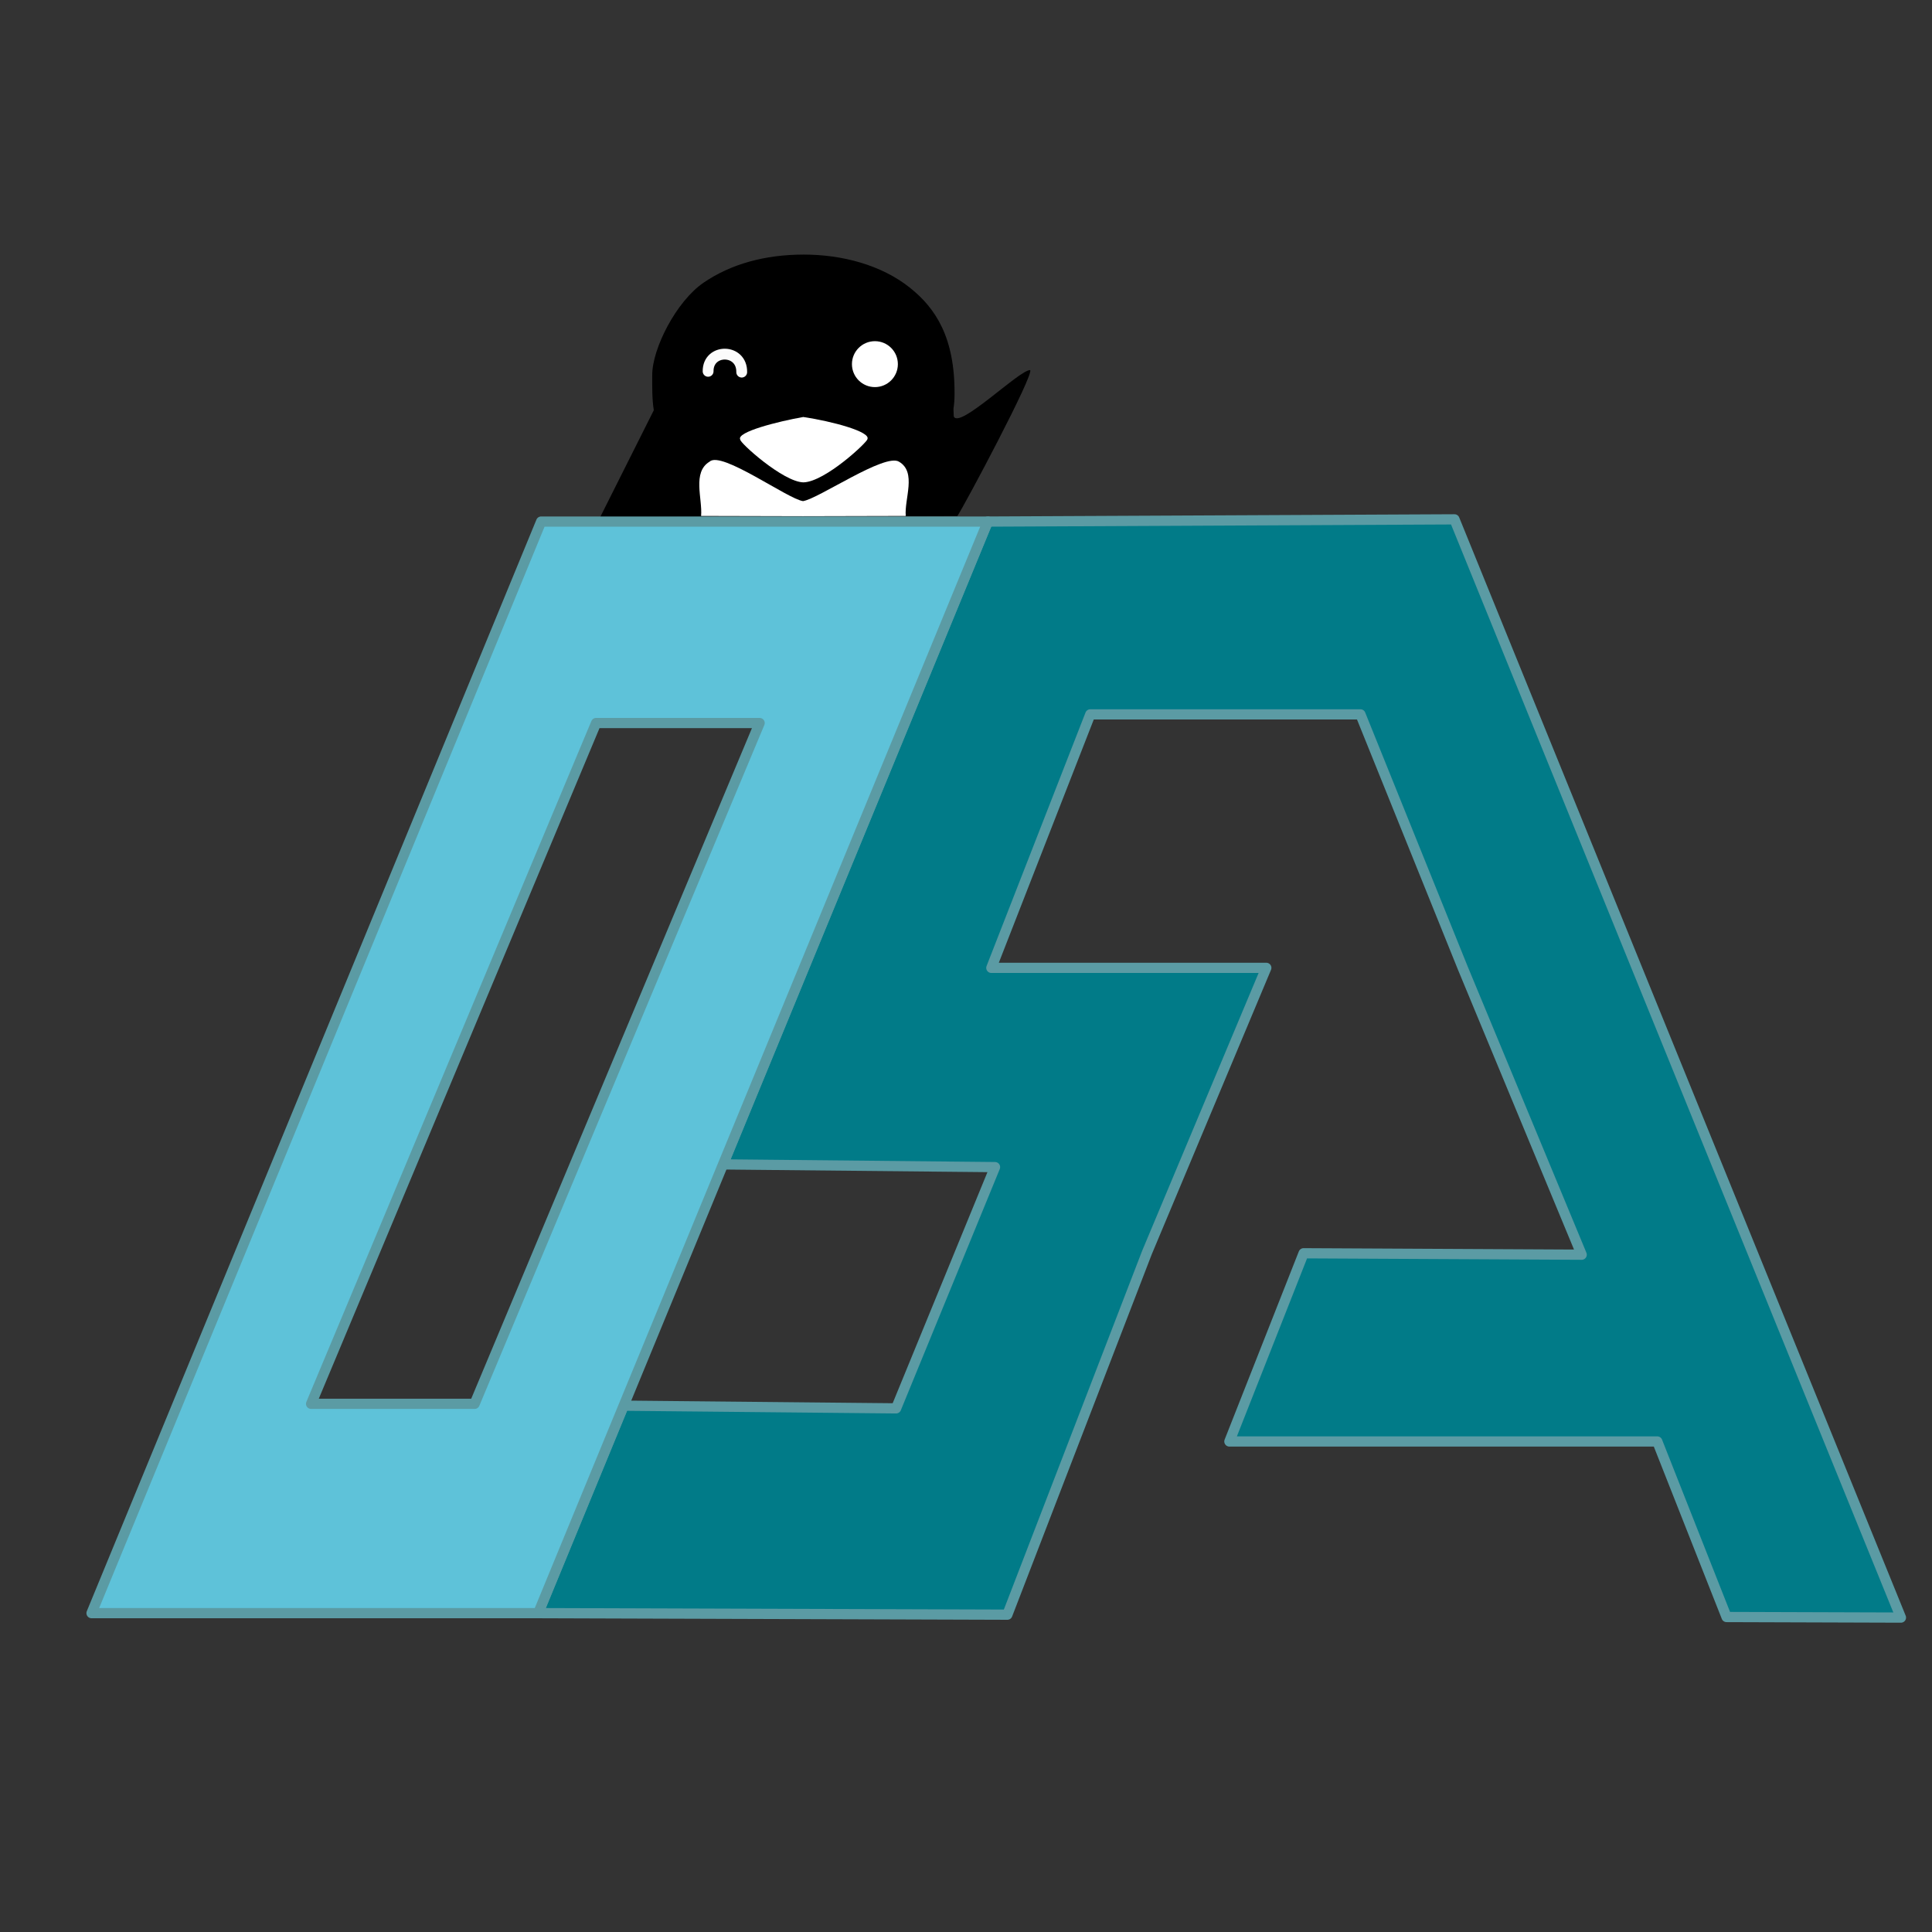 <?xml version="1.0" encoding="UTF-8" standalone="no"?>
<!-- Created with Inkscape (http://www.inkscape.org/) -->

<svg
   xmlns:dc="http://purl.org/dc/elements/1.1/"
   xmlns:cc="http://creativecommons.org/ns#"
   xmlns:rdf="http://www.w3.org/1999/02/22-rdf-syntax-ns#"
   xmlns:svg="http://www.w3.org/2000/svg"
   xmlns="http://www.w3.org/2000/svg"
   xmlns:sodipodi="http://sodipodi.sourceforge.net/DTD/sodipodi-0.dtd"
   xmlns:inkscape="http://www.inkscape.org/namespaces/inkscape"
   version="1.1"
   id="svg901"
   width="61440"
   height="61440"
   viewBox="0 0 61440 61440"
   sodipodi:docname="OSA-LOGO.svg"
   inkscape:version="0.92.4 5da689c313, 2019-01-14">
  <rect x="0" y="0" width="61440" height="61440" fill="#333333" stroke="none"/>
  <defs
     id="defs905" />
  <sodipodi:namedview
     pagecolor="#ffffff"
     bordercolor="#666666"
     borderopacity="1"
     objecttolerance="10"
     gridtolerance="10"
     guidetolerance="10"
     inkscape:pageopacity="0"
     inkscape:pageshadow="2"
     inkscape:window-width="1920"
     inkscape:window-height="991"
     id="namedview903"
     showgrid="false"
     inkscape:zoom="0.01"
     inkscape:cx="15409.641"
     inkscape:cy="37269.019"
     inkscape:window-x="0"
     inkscape:window-y="34"
     inkscape:window-maximized="1"
     inkscape:current-layer="svg901" />
  <path
     style="opacity:1;fill:#000000;fill-opacity:1;stroke:none;stroke-width:344.561;stroke-linecap:round;stroke-linejoin:round;stroke-miterlimit:4;stroke-dasharray:none;stroke-opacity:1;paint-order:stroke fill markers"
     d="M 25560 8096 C 24331.517 8096 23243.526 8395.025 22374.857 8989.141 C 21506.189 9583.256 20741.49 11084.675 20741.49 11924.881 C 20741.49 12268.805 20732.878 12677.418 20791.574 13045.977 L 19086.227 16445.381 L 30445.189 16411.439 C 30688.351 16045.461 32905.192 11876.47 32758.678 11769.506 C 32424.775 11755.882 30486.939 13671.211 30330.398 13239.062 L 30321.605 12996.023 C 30344.532 12856.609 30354.815 12704.466 30355.883 12534.352 C 30367.196 10732.481 29756.95 9803.005 28933.594 9147.533 C 28030.984 8428.967 26788.483 8096 25560 8096 z "
     id="path1003" />
  <g
     inkscape:groupmode="layer"
     id="layer1"
     inkscape:label="vector">
    <path
       style="opacity:1;fill:#017b88;fill-opacity:1;stroke:#5b9ba4;stroke-width:325.039;stroke-linejoin:round;stroke-miterlimit:4;stroke-dasharray:none;stroke-opacity:1;paint-order:stroke fill markers"
       d="m 46253.936,16515.945 -14840.608,70.711 -8420.205,20442.588 8649.906,86.283 -3146.627,7672.112 -8663.756,-85.383 -2717.519,6597.598 14919.6,48.687 4440.787,-11518.514 3794.443,-9050.968 h -8744.189 l 3146.625,-8061.02 h 8591.345 l 3252.692,8061.02 3783.021,9121.679 -8843.74,-45.236 -2359.818,5984.934 h 13607.722 l 2203.17,5582.744 5545.352,18.095 z"
       id="path953"
       inkscape:connector-curvature="0" />
    <path
       style="opacity:1;fill:#5ec2d9;fill-opacity:1;stroke:#5b9ba4;stroke-width:325.039;stroke-linejoin:round;stroke-miterlimit:4;stroke-dasharray:none;stroke-opacity:1;paint-order:stroke fill markers"
       d="M 17209.117,16586.656 2910.916,51299.854 H 17115.127 L 31413.328,16586.656 Z m 1747.567,6406.596 h 5200 l -9063.368,21650 h -5200 z"
       id="rect950"
       inkscape:connector-curvature="0" />
  </g>
  <path
     style="fill:none;stroke:#fbfbfb;stroke-width:344.561;stroke-linecap:round;stroke-linejoin:miter;stroke-miterlimit:4;stroke-dasharray:none;stroke-opacity:1"
     d="m 22518.75,11808.75 c -6.859,-735.879 1081.576,-730.323 1068.75,25"
     id="path980"
     inkscape:connector-curvature="0"
     sodipodi:nodetypes="cc" />
  <circle
     style="opacity:1;fill:#ffffff;fill-opacity:1;stroke:none;stroke-width:344.561;stroke-linecap:round;stroke-linejoin:round;stroke-miterlimit:4;stroke-dasharray:none;stroke-opacity:1;paint-order:stroke fill markers"
     id="path982"
     cx="27823.086"
     cy="11580.128"
     r="730.264" />
  <path
     style="opacity:1;fill:#ffffff;fill-opacity:1;stroke:none;stroke-width:344.561;stroke-linecap:round;stroke-linejoin:round;stroke-miterlimit:4;stroke-dasharray:none;stroke-opacity:1;paint-order:stroke fill markers"
     d="m 25545.35,13260.974 c 914.897,136.47 2155.374,469.561 2038.824,704.527 16.102,79.506 -1339.298,1355.789 -2032.27,1374.209 -646.804,-9.127 -2044.398,-1274.967 -2010.54,-1360.724 -141.014,-239.338 1209.5,-578.262 2003.986,-718.012 z"
     id="rect993"
     inkscape:connector-curvature="0"
     sodipodi:nodetypes="ccccc" />
  <path
     style="opacity:1;fill:#ffffff;fill-opacity:1;stroke:none;stroke-width:344.561;stroke-linecap:round;stroke-linejoin:round;stroke-miterlimit:4;stroke-dasharray:none;stroke-opacity:1;paint-order:stroke fill markers"
     d="m 22568,14680 c 371.303,-351.434 2479.373,1186.15 2968,1256 l 16,480 -3256,-8 c 47.952,-546.773 -290.233,-1394.196 272,-1728 z"
     id="rect996"
     inkscape:connector-curvature="0"
     sodipodi:nodetypes="ccccc" />
  <path
     sodipodi:nodetypes="ccccc"
     inkscape:connector-curvature="0"
     id="path1001"
     d="M 28594.51,14685.657 C 28155.324,14390.791 26024.627,15866.15 25536,15936 l -16,480 3284.284,-8 c -47.952,-546.773 352.459,-1388.539 -209.774,-1722.343 z"
     style="opacity:1;fill:#ffffff;fill-opacity:1;stroke:none;stroke-width:344.561;stroke-linecap:round;stroke-linejoin:round;stroke-miterlimit:4;stroke-dasharray:none;stroke-opacity:1;paint-order:stroke fill markers" />
</svg>
